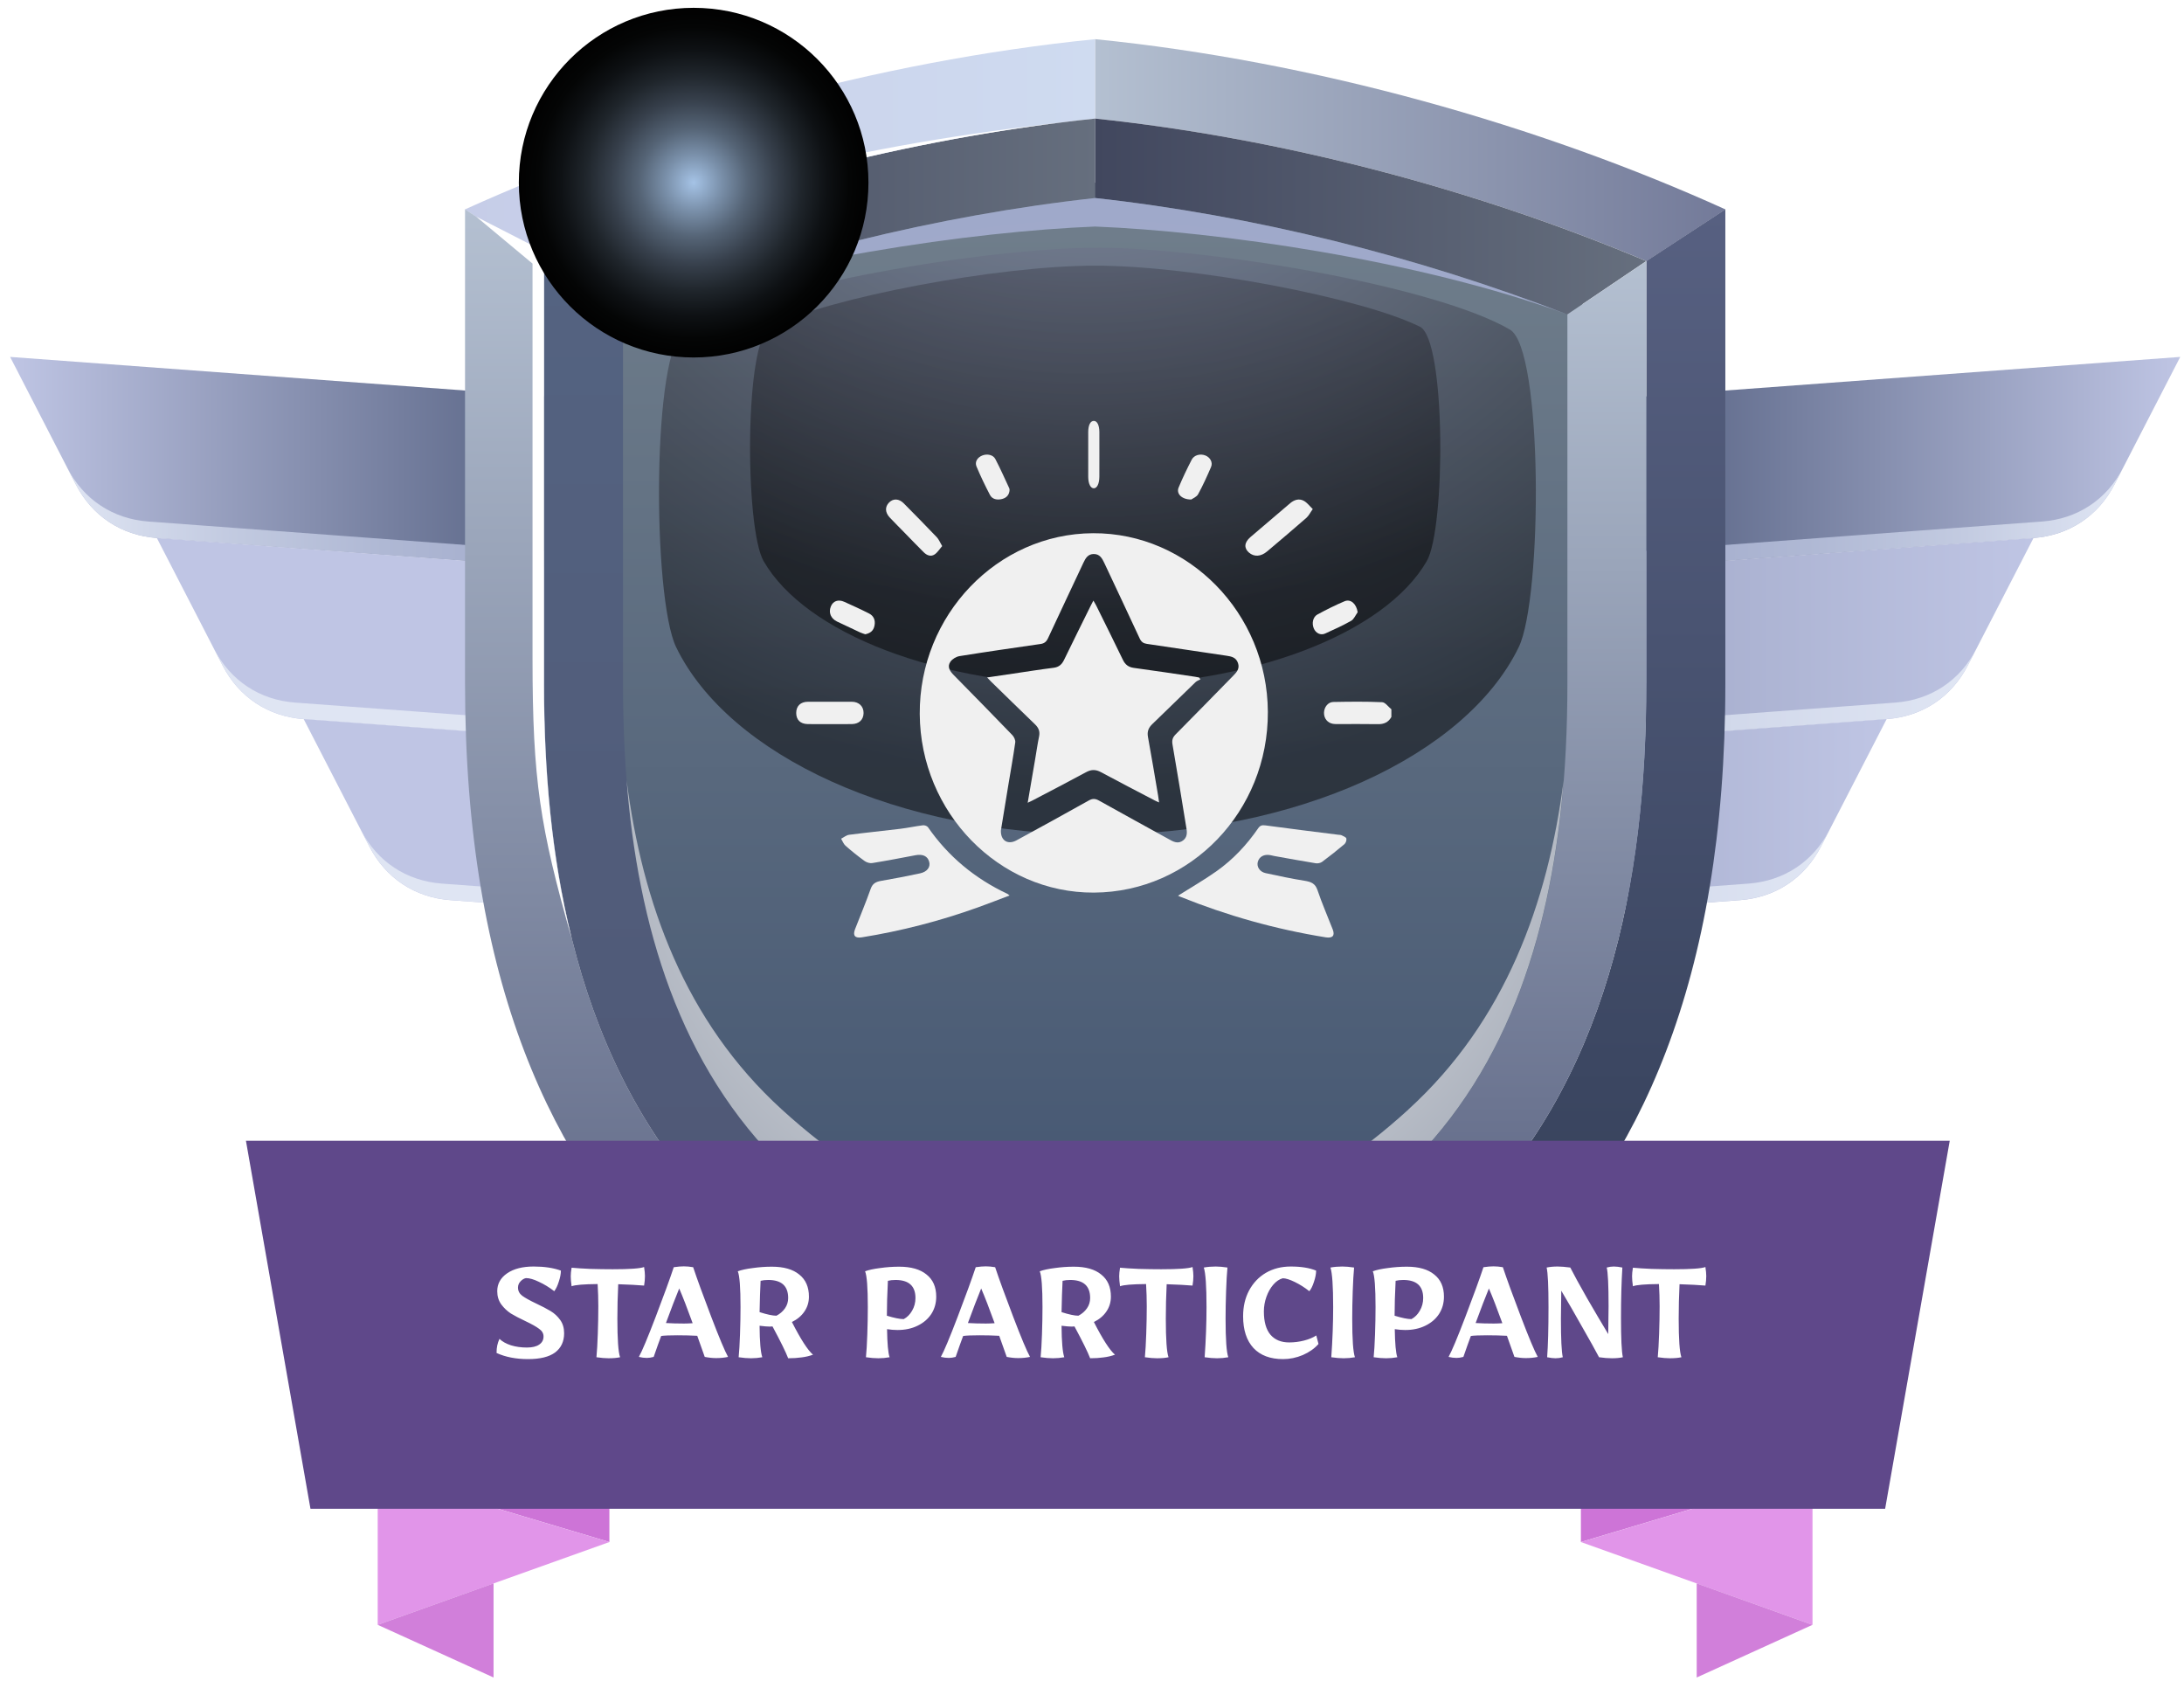 <svg width="154" height="119" viewBox="0 0 154 119" fill="none" xmlns="http://www.w3.org/2000/svg">
<path fill-rule="evenodd" clip-rule="evenodd" d="M153.735 25.164L105.172 28.751V40.753L143.382 37.931C145.89 37.747 147.954 36.38 149.106 34.145L153.735 25.164Z" fill="url(#paint0_linear_308_8132)"/>
<path style="mix-blend-mode:multiply" fill-rule="evenodd" clip-rule="evenodd" d="M105.172 39.64L143.984 36.77C146.493 36.587 148.556 35.22 149.708 32.984L149.106 34.147C147.954 36.383 145.89 37.749 143.382 37.933L105.172 40.755V39.635V39.64Z" fill="url(#paint1_linear_308_8132)"/>
<path fill-rule="evenodd" clip-rule="evenodd" d="M143.382 37.934L105.172 40.756V52.758L133.035 50.7C135.543 50.517 137.606 49.15 138.758 46.914L143.387 37.934H143.382Z" fill="url(#paint2_linear_308_8132)"/>
<path style="mix-blend-mode:multiply" fill-rule="evenodd" clip-rule="evenodd" d="M105.175 51.641L133.635 49.536C136.143 49.353 138.207 47.986 139.359 45.75L138.756 46.913C137.604 49.148 135.541 50.515 133.033 50.698L105.17 52.756V51.636L105.175 51.641Z" fill="url(#paint3_linear_308_8132)"/>
<path fill-rule="evenodd" clip-rule="evenodd" d="M133.033 50.699L105.17 52.757V64.759L122.681 63.466C125.189 63.282 127.252 61.916 128.404 59.68L133.033 50.699Z" fill="url(#paint4_linear_308_8132)"/>
<path style="mix-blend-mode:multiply" fill-rule="evenodd" clip-rule="evenodd" d="M105.175 63.638L123.283 62.298C125.791 62.114 127.854 60.748 129.006 58.512L128.404 59.674C127.252 61.91 125.189 63.277 122.681 63.46L105.17 64.754V63.633L105.175 63.638Z" fill="url(#paint5_linear_308_8132)"/>
<path fill-rule="evenodd" clip-rule="evenodd" d="M0.713 25.164L49.276 28.751V40.753L11.065 37.931C8.557 37.747 6.494 36.38 5.342 34.145L0.713 25.164Z" fill="url(#paint6_linear_308_8132)"/>
<path style="mix-blend-mode:multiply" fill-rule="evenodd" clip-rule="evenodd" d="M49.278 39.64L10.466 36.77C7.957 36.587 5.894 35.22 4.742 32.984L5.344 34.147C6.496 36.383 8.56 37.749 11.068 37.933L49.278 40.755V39.635V39.64Z" fill="url(#paint7_linear_308_8132)"/>
<path fill-rule="evenodd" clip-rule="evenodd" d="M11.068 37.934L49.278 40.756V52.758L21.415 50.7C18.907 50.517 16.843 49.15 15.691 46.914L11.062 37.934H11.068Z" fill="url(#paint8_linear_308_8132)"/>
<path style="mix-blend-mode:multiply" fill-rule="evenodd" clip-rule="evenodd" d="M49.277 51.641L20.817 49.536C18.309 49.353 16.246 47.986 15.094 45.75L15.696 46.913C16.848 49.148 18.911 50.515 21.419 50.698L49.282 52.756V51.636L49.277 51.641Z" fill="url(#paint9_linear_308_8132)"/>
<path fill-rule="evenodd" clip-rule="evenodd" d="M21.414 50.699L49.277 52.757V64.759L31.767 63.466C29.258 63.282 27.195 61.916 26.043 59.68L21.414 50.699Z" fill="url(#paint10_linear_308_8132)"/>
<path style="mix-blend-mode:multiply" fill-rule="evenodd" clip-rule="evenodd" d="M49.276 63.638L31.169 62.298C28.66 62.114 26.597 60.748 25.445 58.512L26.047 59.674C27.2 61.91 29.263 63.277 31.771 63.46L49.282 64.754V63.633L49.276 63.638Z" fill="url(#paint11_linear_308_8132)"/>
<path fill-rule="evenodd" clip-rule="evenodd" d="M76.873 95.173C68.903 92.435 60.771 89.125 54.607 83.187C45.15 74.076 42.852 60.775 42.852 48.192V21.429L43.543 21.162C54.22 17.03 65.724 14.145 77.103 12.893L77.224 12.883L77.344 12.893C88.723 14.15 100.227 17.03 110.904 21.162L111.595 21.429V48.192C111.595 60.781 109.297 74.076 99.84 83.187C93.676 89.125 85.549 92.435 77.574 95.173L77.224 95.294L76.873 95.173Z" fill="url(#paint12_linear_308_8132)"/>
<path fill-rule="evenodd" clip-rule="evenodd" d="M38.364 18.408C50.565 13.282 64.148 9.731 77.224 8.359V2.762C61.766 4.312 45.883 8.831 32.787 14.764L38.359 18.413L38.364 18.408Z" fill="url(#paint13_linear_308_8132)"/>
<path fill-rule="evenodd" clip-rule="evenodd" d="M77.223 8.359C64.147 9.731 50.559 13.282 38.363 18.408L43.935 22.168C54.539 18.062 66.075 15.188 77.223 13.962V8.359Z" fill="url(#paint14_linear_308_8132)"/>
<path fill-rule="evenodd" clip-rule="evenodd" d="M38.363 48.192V18.408L32.791 14.758V48.192C32.791 90.424 57.544 99.368 77.227 105.914V100.038C67.948 96.912 58.68 93.346 51.496 86.424C41.101 76.406 38.368 62.111 38.368 48.192H38.363Z" fill="url(#paint15_linear_308_8132)"/>
<path fill-rule="evenodd" clip-rule="evenodd" d="M38.365 18.406V48.191C38.365 62.109 41.098 76.405 51.492 86.422C58.672 93.345 67.945 96.911 77.224 100.037V94.151C69.37 91.449 61.373 88.203 55.357 82.411C46.141 73.53 43.931 60.481 43.931 48.191V22.166L38.359 18.406H38.365Z" fill="url(#paint16_linear_308_8132)"/>
<path fill-rule="evenodd" clip-rule="evenodd" d="M116.088 18.408C103.887 13.282 90.304 9.731 77.228 8.359V2.762C92.686 4.312 108.569 8.831 121.665 14.764L116.093 18.413L116.088 18.408Z" fill="url(#paint17_linear_308_8132)"/>
<path fill-rule="evenodd" clip-rule="evenodd" d="M77.223 8.359C90.298 9.731 103.887 13.282 116.082 18.408L110.511 22.168C99.907 18.062 88.366 15.188 77.223 13.962V8.359Z" fill="url(#paint18_linear_308_8132)"/>
<path fill-rule="evenodd" clip-rule="evenodd" d="M116.087 48.192V18.408L121.659 14.758V48.192C121.659 90.424 96.906 99.368 77.223 105.914V100.038C86.502 96.912 95.77 93.346 102.954 86.424C113.349 76.406 116.082 62.111 116.082 48.192H116.087Z" fill="url(#paint19_linear_308_8132)"/>
<path fill-rule="evenodd" clip-rule="evenodd" d="M116.088 18.406V48.191C116.088 62.109 113.355 76.405 102.96 86.422C95.776 93.345 86.507 96.911 77.228 100.037V94.151C85.083 91.449 93.079 88.203 99.096 82.411C108.312 73.53 110.522 60.481 110.522 48.191V22.166L116.093 18.406H116.088Z" fill="url(#paint20_linear_308_8132)"/>
<path style="mix-blend-mode:multiply" fill-rule="evenodd" clip-rule="evenodd" d="M43.934 22.166C54.396 18.318 68.718 16.307 77.222 15.972C85.726 16.307 100.047 18.312 110.51 22.166C99.906 18.061 88.365 15.186 77.222 13.961C66.073 15.186 54.537 18.061 43.934 22.166Z" fill="url(#paint21_radial_308_8132)"/>
<path style="mix-blend-mode:multiply" fill-rule="evenodd" clip-rule="evenodd" d="M99.313 78.224C85.447 90.864 68.994 90.864 55.128 78.224C48.294 71.997 45.288 63.651 44.184 55.016C44.98 65.138 47.833 75.16 55.353 82.407C61.364 88.199 69.36 91.451 77.22 94.147C85.075 91.445 93.071 88.199 99.088 82.407C106.612 75.16 109.461 65.132 110.257 55.016C109.152 63.645 106.146 71.992 99.313 78.218V78.224Z" fill="url(#paint22_radial_308_8132)"/>
<path style="mix-blend-mode:screen" opacity="0.5" fill-rule="evenodd" clip-rule="evenodd" d="M77.383 58.842C63.287 58.842 51.395 53.265 47.682 45.641C45.991 42.169 45.954 24.606 48.295 23.239C53.589 20.15 69.549 17.469 77.383 17.469C85.217 17.469 101.178 20.15 106.472 23.239C108.812 24.606 108.776 42.174 107.084 45.641C103.372 53.265 91.48 58.842 77.383 58.842Z" fill="url(#paint23_radial_308_8132)"/>
<path style="mix-blend-mode:screen" opacity="0.5" fill-rule="evenodd" clip-rule="evenodd" d="M77.225 48.343C66.129 48.343 56.766 44.635 53.844 39.561C52.514 37.252 52.482 23.941 54.325 23.035C58.494 20.977 70.344 18.73 77.225 18.73C84.105 18.73 95.955 20.977 100.123 23.035C101.967 23.946 101.935 37.257 100.605 39.561C97.683 44.63 88.32 48.343 77.225 48.343Z" fill="url(#paint24_radial_308_8132)"/>
<path fill-rule="evenodd" clip-rule="evenodd" d="M37.55 46.448C37.55 55.01 38.079 58.324 40.299 66.121C38.87 60.325 38.356 54.224 38.356 48.192V18.407C49.96 13.532 62.821 10.081 75.299 8.578C67.864 9.416 61.318 10.51 54.862 12.144C54.516 11.72 53.94 11.516 53.385 11.678C52.851 11.835 52.479 12.28 52.395 12.793C50.976 13.186 49.552 13.605 48.122 14.055C47.588 13.495 46.761 13.259 45.981 13.527C45.211 13.788 44.698 14.464 44.603 15.218C42.498 15.946 40.357 16.747 38.157 17.621L33.586 15.281L37.55 18.585V46.448Z" fill="white"/>
<path style="mix-blend-mode:screen" d="M48.91 25.204C55.718 25.204 61.237 19.685 61.237 12.877C61.237 6.07 55.718 0.551 48.91 0.551C42.103 0.551 36.584 6.07 36.584 12.877C36.584 19.685 42.103 25.204 48.91 25.204Z" fill="url(#paint25_radial_308_8132)"/>
<path d="M21.699 102.372L42.97 108.719V102.372H21.699Z" fill="#CD74D7"/>
<path d="M132.738 102.372L111.473 108.719V102.372H132.738Z" fill="#CD74D7"/>
<path d="M42.971 108.72L26.633 114.559V103.85L42.971 108.72Z" fill="#E195E9"/>
<path d="M111.473 108.72L127.805 114.559V103.85L111.473 108.72Z" fill="#E195E9"/>
<path d="M34.802 111.635V118.27L26.633 114.557L34.802 111.635Z" fill="#D17FDA"/>
<path d="M119.639 111.635V118.27L127.802 114.557L119.639 111.635Z" fill="#D17FDA"/>
<g filter="url(#filter0_i_308_8132)">
<path d="M17.342 76.428H137.481L132.926 102.375H21.892L17.342 76.428Z" fill="#5F488A"/>
</g>
<g filter="url(#filter1_d_308_8132)">
<path d="M37.234 91.823C36.386 91.823 35.646 91.679 35.014 91.391C35.014 91.191 35.03 91.015 35.062 90.863C35.094 90.711 35.146 90.555 35.218 90.395C35.418 90.587 35.69 90.739 36.034 90.851C36.378 90.955 36.75 91.007 37.15 91.007C37.526 91.007 37.814 90.939 38.014 90.803C38.222 90.667 38.326 90.475 38.326 90.227C38.326 90.011 38.222 89.831 38.014 89.687C37.814 89.535 37.494 89.355 37.054 89.147C36.63 88.947 36.286 88.767 36.022 88.607C35.766 88.439 35.542 88.227 35.35 87.971C35.158 87.707 35.062 87.395 35.062 87.035C35.062 86.515 35.294 86.095 35.758 85.775C36.222 85.455 36.846 85.295 37.63 85.295C38.382 85.295 39.022 85.391 39.55 85.583C39.55 85.807 39.502 86.063 39.406 86.351C39.318 86.639 39.21 86.867 39.082 87.035C38.73 86.763 38.37 86.543 38.002 86.375C37.642 86.199 37.338 86.111 37.09 86.111C36.954 86.135 36.826 86.211 36.706 86.339C36.586 86.459 36.526 86.607 36.526 86.783C36.526 87.015 36.626 87.207 36.826 87.359C37.034 87.511 37.366 87.695 37.822 87.911C38.23 88.103 38.566 88.279 38.83 88.439C39.094 88.599 39.318 88.807 39.502 89.063C39.686 89.319 39.778 89.631 39.778 89.999C39.778 90.583 39.566 91.035 39.142 91.355C38.718 91.667 38.082 91.823 37.234 91.823ZM42.909 91.763C42.677 91.763 42.393 91.739 42.057 91.691C42.097 91.275 42.129 90.723 42.153 90.035C42.177 89.339 42.189 88.691 42.189 88.091C42.189 87.579 42.173 87.059 42.141 86.531C41.157 86.539 40.545 86.591 40.305 86.687C40.265 86.407 40.245 86.171 40.245 85.979C40.245 85.819 40.265 85.619 40.305 85.379C40.633 85.411 41.073 85.439 41.625 85.463C42.185 85.479 42.713 85.487 43.209 85.487C44.401 85.487 45.137 85.435 45.417 85.331C45.457 85.587 45.477 85.799 45.477 85.967C45.477 86.175 45.457 86.399 45.417 86.639C44.953 86.599 44.345 86.567 43.593 86.543C43.553 87.367 43.533 88.175 43.533 88.967C43.533 90.431 43.597 91.339 43.725 91.691C43.509 91.739 43.237 91.763 42.909 91.763ZM50.497 91.751C50.249 91.751 49.981 91.723 49.693 91.667C49.445 90.955 49.269 90.459 49.165 90.179C48.741 90.155 48.277 90.143 47.773 90.143C47.229 90.143 46.845 90.159 46.621 90.191C46.485 90.551 46.309 91.043 46.093 91.667C45.917 91.715 45.757 91.739 45.613 91.739C45.429 91.739 45.241 91.715 45.049 91.667C45.273 91.267 45.669 90.323 46.237 88.835C46.805 87.347 47.229 86.183 47.509 85.343C47.789 85.303 48.025 85.283 48.217 85.283C48.417 85.283 48.637 85.303 48.877 85.343C49.157 86.183 49.581 87.347 50.149 88.835C50.717 90.323 51.113 91.267 51.337 91.667C51.081 91.723 50.801 91.751 50.497 91.751ZM48.229 89.315C48.397 89.315 48.601 89.307 48.841 89.291C48.465 88.251 48.149 87.435 47.893 86.843C47.637 87.467 47.325 88.279 46.957 89.279C47.349 89.303 47.773 89.315 48.229 89.315ZM52.96 91.763C52.704 91.763 52.412 91.739 52.084 91.691C52.124 91.299 52.156 90.759 52.18 90.071C52.204 89.375 52.216 88.735 52.216 88.151C52.216 86.783 52.152 85.943 52.024 85.631C52.28 85.535 52.632 85.459 53.08 85.403C53.528 85.339 53.976 85.307 54.424 85.307C55.264 85.307 55.908 85.491 56.356 85.859C56.812 86.219 57.04 86.739 57.04 87.419C57.04 87.811 56.932 88.163 56.716 88.475C56.508 88.779 56.216 89.023 55.84 89.207C56.464 90.431 56.96 91.199 57.328 91.511C57.064 91.607 56.792 91.671 56.512 91.703C56.24 91.743 55.928 91.763 55.576 91.763C55.416 91.339 55.048 90.591 54.472 89.519L54.28 89.531C54.12 89.531 53.88 89.511 53.56 89.471C53.568 90.599 53.632 91.339 53.752 91.691C53.488 91.739 53.224 91.763 52.96 91.763ZM54.748 88.763C54.996 88.635 55.196 88.463 55.348 88.247C55.5 88.031 55.576 87.787 55.576 87.515C55.576 86.667 55.108 86.243 54.172 86.243C53.964 86.243 53.784 86.263 53.632 86.303C53.6 86.911 53.576 87.647 53.56 88.511C54.088 88.679 54.484 88.763 54.748 88.763ZM61.936 91.763C61.68 91.763 61.388 91.739 61.06 91.691C61.1 91.299 61.132 90.763 61.156 90.083C61.18 89.395 61.192 88.751 61.192 88.151C61.192 86.783 61.128 85.943 61 85.631C61.256 85.535 61.608 85.459 62.056 85.403C62.504 85.339 62.952 85.307 63.4 85.307C64.24 85.307 64.884 85.491 65.332 85.859C65.788 86.219 66.016 86.739 66.016 87.419C66.016 87.875 65.9 88.283 65.668 88.643C65.436 88.995 65.112 89.271 64.696 89.471C64.288 89.671 63.816 89.771 63.28 89.771C63.048 89.771 62.804 89.751 62.548 89.711C62.564 90.735 62.624 91.395 62.728 91.691C62.464 91.739 62.2 91.763 61.936 91.763ZM63.724 89.003C63.964 88.875 64.16 88.679 64.312 88.415C64.472 88.143 64.552 87.843 64.552 87.515C64.552 86.667 64.084 86.243 63.148 86.243C62.94 86.243 62.76 86.263 62.608 86.303C62.56 87.247 62.536 88.067 62.536 88.763C63.056 88.923 63.452 89.003 63.724 89.003ZM71.79 91.751C71.542 91.751 71.274 91.723 70.986 91.667C70.738 90.955 70.562 90.459 70.458 90.179C70.034 90.155 69.57 90.143 69.066 90.143C68.522 90.143 68.138 90.159 67.914 90.191C67.778 90.551 67.602 91.043 67.386 91.667C67.21 91.715 67.05 91.739 66.906 91.739C66.722 91.739 66.534 91.715 66.342 91.667C66.566 91.267 66.962 90.323 67.53 88.835C68.098 87.347 68.522 86.183 68.802 85.343C69.082 85.303 69.318 85.283 69.51 85.283C69.71 85.283 69.93 85.303 70.17 85.343C70.45 86.183 70.874 87.347 71.442 88.835C72.01 90.323 72.406 91.267 72.63 91.667C72.374 91.723 72.094 91.751 71.79 91.751ZM69.522 89.315C69.69 89.315 69.894 89.307 70.134 89.291C69.758 88.251 69.442 87.435 69.186 86.843C68.93 87.467 68.618 88.279 68.25 89.279C68.642 89.303 69.066 89.315 69.522 89.315ZM74.253 91.763C73.997 91.763 73.705 91.739 73.377 91.691C73.417 91.299 73.449 90.759 73.473 90.071C73.497 89.375 73.509 88.735 73.509 88.151C73.509 86.783 73.445 85.943 73.317 85.631C73.573 85.535 73.925 85.459 74.373 85.403C74.821 85.339 75.269 85.307 75.717 85.307C76.557 85.307 77.201 85.491 77.649 85.859C78.105 86.219 78.333 86.739 78.333 87.419C78.333 87.811 78.225 88.163 78.009 88.475C77.801 88.779 77.509 89.023 77.133 89.207C77.757 90.431 78.253 91.199 78.621 91.511C78.357 91.607 78.085 91.671 77.805 91.703C77.533 91.743 77.221 91.763 76.869 91.763C76.709 91.339 76.341 90.591 75.765 89.519L75.573 89.531C75.413 89.531 75.173 89.511 74.853 89.471C74.861 90.599 74.925 91.339 75.045 91.691C74.781 91.739 74.517 91.763 74.253 91.763ZM76.041 88.763C76.289 88.635 76.489 88.463 76.641 88.247C76.793 88.031 76.869 87.787 76.869 87.515C76.869 86.667 76.401 86.243 75.465 86.243C75.257 86.243 75.077 86.263 74.925 86.303C74.893 86.911 74.869 87.647 74.853 88.511C75.381 88.679 75.777 88.763 76.041 88.763ZM81.581 91.763C81.349 91.763 81.065 91.739 80.729 91.691C80.769 91.275 80.801 90.723 80.825 90.035C80.849 89.339 80.861 88.691 80.861 88.091C80.861 87.579 80.845 87.059 80.813 86.531C79.829 86.539 79.217 86.591 78.977 86.687C78.937 86.407 78.917 86.171 78.917 85.979C78.917 85.819 78.937 85.619 78.977 85.379C79.305 85.411 79.745 85.439 80.297 85.463C80.857 85.479 81.385 85.487 81.881 85.487C83.073 85.487 83.809 85.435 84.089 85.331C84.129 85.587 84.149 85.799 84.149 85.967C84.149 86.175 84.129 86.399 84.089 86.639C83.625 86.599 83.017 86.567 82.265 86.543C82.225 87.367 82.205 88.175 82.205 88.967C82.205 90.431 82.269 91.339 82.397 91.691C82.181 91.739 81.909 91.763 81.581 91.763ZM85.819 91.763C85.563 91.763 85.271 91.739 84.943 91.691C85.031 90.459 85.075 89.279 85.075 88.151C85.075 86.679 85.011 85.751 84.883 85.367C85.147 85.319 85.427 85.295 85.723 85.295C85.963 85.295 86.239 85.319 86.551 85.367C86.511 85.783 86.479 86.339 86.455 87.035C86.431 87.723 86.419 88.367 86.419 88.967C86.419 90.431 86.483 91.339 86.611 91.691C86.347 91.739 86.083 91.763 85.819 91.763ZM90.475 91.823C89.571 91.823 88.875 91.563 88.387 91.043C87.899 90.515 87.655 89.767 87.655 88.799C87.655 88.119 87.795 87.515 88.075 86.987C88.363 86.451 88.759 86.035 89.263 85.739C89.775 85.443 90.359 85.295 91.015 85.295C91.743 85.295 92.339 85.391 92.803 85.583C92.803 85.815 92.751 86.083 92.647 86.387C92.551 86.683 92.443 86.899 92.323 87.035C92.003 86.779 91.663 86.563 91.303 86.387C90.943 86.211 90.659 86.123 90.451 86.123C90.211 86.187 89.987 86.339 89.779 86.579C89.579 86.811 89.419 87.095 89.299 87.431C89.179 87.767 89.119 88.111 89.119 88.463C89.119 89.191 89.275 89.739 89.587 90.107C89.899 90.467 90.339 90.647 90.907 90.647C91.259 90.647 91.607 90.603 91.951 90.515C92.295 90.427 92.583 90.307 92.815 90.155L92.971 90.755C92.691 91.075 92.323 91.335 91.867 91.535C91.411 91.727 90.947 91.823 90.475 91.823ZM94.749 91.763C94.493 91.763 94.201 91.739 93.873 91.691C93.961 90.459 94.005 89.279 94.005 88.151C94.005 86.679 93.941 85.751 93.813 85.367C94.077 85.319 94.357 85.295 94.653 85.295C94.893 85.295 95.169 85.319 95.481 85.367C95.441 85.783 95.409 86.339 95.385 87.035C95.361 87.723 95.349 88.367 95.349 88.967C95.349 90.431 95.413 91.339 95.541 91.691C95.277 91.739 95.013 91.763 94.749 91.763ZM97.737 91.763C97.481 91.763 97.189 91.739 96.861 91.691C96.901 91.299 96.933 90.763 96.957 90.083C96.981 89.395 96.993 88.751 96.993 88.151C96.993 86.783 96.929 85.943 96.801 85.631C97.057 85.535 97.409 85.459 97.857 85.403C98.305 85.339 98.753 85.307 99.201 85.307C100.041 85.307 100.685 85.491 101.133 85.859C101.589 86.219 101.817 86.739 101.817 87.419C101.817 87.875 101.701 88.283 101.469 88.643C101.237 88.995 100.913 89.271 100.497 89.471C100.089 89.671 99.617 89.771 99.081 89.771C98.849 89.771 98.605 89.751 98.349 89.711C98.365 90.735 98.425 91.395 98.529 91.691C98.265 91.739 98.001 91.763 97.737 91.763ZM99.525 89.003C99.765 88.875 99.961 88.679 100.113 88.415C100.273 88.143 100.353 87.843 100.353 87.515C100.353 86.667 99.885 86.243 98.949 86.243C98.741 86.243 98.561 86.263 98.409 86.303C98.361 87.247 98.337 88.067 98.337 88.763C98.857 88.923 99.253 89.003 99.525 89.003ZM107.591 91.751C107.343 91.751 107.075 91.723 106.787 91.667C106.539 90.955 106.363 90.459 106.259 90.179C105.835 90.155 105.371 90.143 104.867 90.143C104.323 90.143 103.939 90.159 103.715 90.191C103.579 90.551 103.403 91.043 103.187 91.667C103.011 91.715 102.851 91.739 102.707 91.739C102.523 91.739 102.335 91.715 102.143 91.667C102.367 91.267 102.763 90.323 103.331 88.835C103.899 87.347 104.323 86.183 104.603 85.343C104.883 85.303 105.119 85.283 105.311 85.283C105.511 85.283 105.731 85.303 105.971 85.343C106.251 86.183 106.675 87.347 107.243 88.835C107.811 90.323 108.207 91.267 108.431 91.667C108.175 91.723 107.895 91.751 107.591 91.751ZM105.323 89.315C105.491 89.315 105.695 89.307 105.935 89.291C105.559 88.251 105.243 87.435 104.987 86.843C104.731 87.467 104.419 88.279 104.051 89.279C104.443 89.303 104.867 89.315 105.323 89.315ZM109.681 91.763C109.521 91.763 109.325 91.739 109.093 91.691C109.157 90.859 109.189 89.679 109.189 88.151C109.189 86.671 109.145 85.743 109.057 85.367C109.281 85.319 109.541 85.295 109.837 85.295C110.069 85.295 110.365 85.319 110.725 85.367C110.981 85.871 111.373 86.587 111.901 87.515C112.437 88.443 112.937 89.291 113.401 90.059C113.417 89.211 113.425 88.555 113.425 88.091C113.425 86.603 113.381 85.695 113.293 85.367C113.461 85.319 113.629 85.295 113.797 85.295C113.973 85.295 114.173 85.319 114.397 85.367C114.333 86.407 114.301 87.587 114.301 88.907C114.301 90.371 114.345 91.299 114.433 91.691C114.217 91.739 113.961 91.763 113.665 91.763C113.393 91.763 113.089 91.739 112.753 91.691C112.497 91.203 112.105 90.499 111.577 89.579C111.057 88.651 110.561 87.791 110.089 86.999C110.073 87.847 110.065 88.503 110.065 88.967C110.065 90.407 110.109 91.315 110.197 91.691C110.029 91.739 109.857 91.763 109.681 91.763ZM117.745 91.763C117.513 91.763 117.229 91.739 116.893 91.691C116.933 91.275 116.965 90.723 116.989 90.035C117.013 89.339 117.025 88.691 117.025 88.091C117.025 87.579 117.009 87.059 116.977 86.531C115.993 86.539 115.381 86.591 115.141 86.687C115.101 86.407 115.081 86.171 115.081 85.979C115.081 85.819 115.101 85.619 115.141 85.379C115.469 85.411 115.909 85.439 116.461 85.463C117.021 85.479 117.549 85.487 118.045 85.487C119.237 85.487 119.973 85.435 120.253 85.331C120.293 85.587 120.313 85.799 120.313 85.967C120.313 86.175 120.293 86.399 120.253 86.639C119.789 86.599 119.181 86.567 118.429 86.543C118.389 87.367 118.369 88.175 118.369 88.967C118.369 90.431 118.433 91.339 118.561 91.691C118.345 91.739 118.073 91.763 117.745 91.763Z" fill="white"/>
</g>
<g filter="url(#filter2_di_308_8132)">
<path d="M98.11 47.549C97.89 47.942 97.567 48.062 97.169 48.056C96.218 48.039 95.266 48.051 94.315 48.05C94.21 48.05 94.103 48.05 93.999 48.034C93.611 47.972 93.354 47.656 93.359 47.257C93.365 46.864 93.638 46.498 94.013 46.492C95.161 46.471 96.312 46.456 97.459 46.508C97.682 46.518 97.893 46.834 98.11 47.008V47.55V47.549Z" fill="#F0F0F0"/>
<path d="M77.142 59.932C70.44 59.971 64.896 54.291 64.854 47.343C64.811 40.373 70.319 34.626 77.072 34.594C83.809 34.562 89.367 40.24 89.4 47.186C89.435 54.197 83.956 59.893 77.142 59.932ZM70.575 55.557C70.555 56.278 71.076 56.577 71.678 56.247C73.38 55.318 75.081 54.389 76.771 53.439C77.042 53.287 77.237 53.299 77.499 53.447C79.179 54.388 80.869 55.309 82.555 56.241C82.842 56.399 83.122 56.476 83.413 56.261C83.692 56.055 83.717 55.759 83.666 55.448C83.342 53.462 83.021 51.476 82.677 49.493C82.624 49.183 82.686 48.99 82.9 48.774C84.262 47.403 85.609 46.018 86.962 44.638C87.204 44.392 87.429 44.143 87.292 43.743C87.156 43.351 86.838 43.283 86.499 43.233C84.62 42.955 82.743 42.672 80.865 42.395C80.627 42.359 80.477 42.262 80.363 42.016C79.541 40.234 78.695 38.465 77.866 36.688C77.708 36.349 77.534 36.056 77.118 36.06C76.722 36.066 76.55 36.343 76.398 36.669C75.567 38.446 74.724 40.217 73.899 41.997C73.782 42.249 73.633 42.367 73.371 42.404C71.466 42.679 69.561 42.954 67.66 43.259C67.426 43.296 67.15 43.461 67.015 43.657C66.771 44.011 66.983 44.324 67.248 44.593C68.631 46 70.014 47.407 71.384 48.829C71.504 48.953 71.612 49.186 71.588 49.347C71.445 50.364 71.261 51.374 71.094 52.387C70.915 53.467 70.74 54.549 70.575 55.557Z" fill="#F0F0F0"/>
<path d="M83.066 60.149C83.984 59.57 84.916 59.036 85.785 58.421C86.952 57.594 87.912 56.565 88.711 55.406C88.852 55.202 88.98 55.159 89.236 55.195C90.944 55.429 92.656 55.636 94.365 55.853C94.446 55.863 94.537 55.859 94.606 55.893C94.729 55.955 94.916 56.026 94.936 56.12C94.963 56.242 94.895 56.437 94.794 56.521C94.286 56.952 93.761 57.365 93.225 57.764C93.113 57.846 92.919 57.887 92.778 57.864C91.801 57.706 90.828 57.526 89.854 57.352C89.761 57.335 89.67 57.309 89.576 57.291C89.132 57.209 88.791 57.394 88.69 57.77C88.601 58.106 88.825 58.468 89.234 58.557C90.147 58.755 91.063 58.95 91.986 59.097C92.439 59.169 92.74 59.282 92.899 59.755C93.213 60.691 93.614 61.6 93.972 62.523C94.145 62.966 93.969 63.164 93.475 63.085C89.937 62.516 86.521 61.553 83.217 60.22C83.157 60.196 83.099 60.166 83.064 60.15L83.066 60.149Z" fill="#F0F0F0"/>
<path d="M71.187 60.135C70.412 60.428 69.683 60.714 68.946 60.978C66.291 61.931 63.567 62.636 60.772 63.086C60.288 63.164 60.117 62.961 60.292 62.512C60.658 61.565 61.056 60.628 61.393 59.67C61.529 59.283 61.768 59.166 62.147 59.102C63.061 58.948 63.97 58.768 64.876 58.575C65.383 58.467 65.624 58.128 65.518 57.754C65.406 57.356 65.062 57.201 64.553 57.297C63.538 57.49 62.522 57.685 61.501 57.85C61.331 57.877 61.102 57.803 60.959 57.7C60.496 57.364 60.049 57.005 59.621 56.629C59.479 56.504 59.412 56.301 59.31 56.133C59.498 56.037 59.677 55.882 59.874 55.856C61.075 55.7 62.282 55.581 63.484 55.434C64.017 55.368 64.545 55.254 65.078 55.186C65.19 55.171 65.372 55.234 65.432 55.319C66.859 57.377 68.734 58.938 71.04 60.022C71.072 60.037 71.097 60.065 71.188 60.135H71.187Z" fill="#F0F0F0"/>
<path d="M77.521 29.03C77.521 29.558 77.525 30.087 77.519 30.616C77.515 31.104 77.356 31.424 77.129 31.427C76.902 31.43 76.737 31.11 76.734 30.624C76.73 29.567 76.729 28.509 76.734 27.452C76.737 26.957 76.894 26.669 77.135 26.676C77.364 26.683 77.513 26.968 77.519 27.444C77.525 27.972 77.521 28.501 77.521 29.03Z" fill="#F0F0F0"/>
<path d="M58.489 48.053C57.973 48.053 57.458 48.062 56.943 48.05C56.431 48.038 56.145 47.749 56.143 47.27C56.141 46.779 56.447 46.479 56.971 46.476C58.002 46.471 59.033 46.471 60.064 46.476C60.573 46.479 60.903 46.807 60.893 47.28C60.884 47.742 60.578 48.039 60.074 48.05C59.546 48.061 59.017 48.053 58.489 48.053Z" fill="#F0F0F0"/>
<path d="M66.436 35.498C66.248 35.714 66.109 35.951 65.905 36.088C65.638 36.269 65.355 36.156 65.136 35.939C64.683 35.489 64.24 35.028 63.794 34.571C63.443 34.211 63.086 33.855 62.74 33.489C62.405 33.133 62.391 32.736 62.688 32.432C62.981 32.134 63.385 32.145 63.724 32.486C64.508 33.277 65.289 34.072 66.059 34.879C66.2 35.028 66.28 35.238 66.434 35.498H66.436Z" fill="#F0F0F0"/>
<path d="M92.567 32.892C92.379 33.154 92.284 33.364 92.114 33.514C91.202 34.31 90.277 35.096 89.347 35.878C88.904 36.252 88.434 36.273 88.069 35.96C87.704 35.646 87.732 35.246 88.168 34.87C89.099 34.071 90.036 33.276 90.972 32.48C91.248 32.246 91.59 32.124 91.93 32.307C92.176 32.44 92.342 32.679 92.567 32.892Z" fill="#F0F0F0"/>
<path d="M71.187 31.557C71.167 31.855 71.007 32.09 70.665 32.18C70.315 32.272 69.967 32.204 69.807 31.898C69.462 31.241 69.144 30.573 68.857 29.894C68.716 29.561 68.922 29.245 69.277 29.109C69.608 28.982 70.025 29.062 70.181 29.358C70.539 30.038 70.845 30.738 71.169 31.431C71.186 31.465 71.181 31.506 71.188 31.556L71.187 31.557Z" fill="#F0F0F0"/>
<path d="M61.01 41.718C60.902 41.679 60.776 41.647 60.658 41.592C60.11 41.337 59.563 41.083 59.019 40.82C58.583 40.608 58.415 40.192 58.58 39.771C58.734 39.375 59.102 39.236 59.533 39.431C60.118 39.696 60.704 39.96 61.279 40.253C61.591 40.411 61.743 40.706 61.664 41.109C61.59 41.492 61.346 41.648 61.01 41.719V41.718Z" fill="#F0F0F0"/>
<path d="M83.996 32.218C83.318 32.22 82.93 31.8 83.107 31.375C83.382 30.711 83.697 30.057 84.029 29.412C84.2 29.078 84.637 28.969 84.997 29.113C85.332 29.246 85.535 29.6 85.395 29.925C85.115 30.574 84.823 31.223 84.481 31.848C84.378 32.036 84.096 32.146 83.996 32.218Z" fill="#F0F0F0"/>
<path d="M95.734 40.162C95.583 40.37 95.466 40.661 95.274 40.77C94.677 41.108 94.055 41.387 93.435 41.669C93.117 41.812 92.779 41.639 92.638 41.305C92.486 40.944 92.576 40.498 92.899 40.322C93.524 39.983 94.161 39.664 94.808 39.391C95.241 39.209 95.643 39.572 95.733 40.162H95.734Z" fill="#F0F0F0"/>
<path d="M72.466 53.594C72.652 52.511 72.824 51.506 72.996 50.502C73.086 49.974 73.16 49.444 73.269 48.92C73.342 48.569 73.235 48.312 72.984 48.071C71.951 47.076 70.925 46.072 69.898 45.07C69.812 44.986 69.733 44.898 69.603 44.764C70.253 44.669 70.846 44.581 71.439 44.493C72.389 44.353 73.338 44.201 74.291 44.082C74.672 44.034 74.877 43.841 75.033 43.518C75.644 42.257 76.269 41.003 76.889 39.746C76.948 39.627 77.01 39.51 77.097 39.344C77.18 39.488 77.248 39.594 77.304 39.707C77.93 40.974 78.561 42.24 79.175 43.514C79.338 43.853 79.562 44.036 79.951 44.089C81.391 44.282 82.829 44.503 84.267 44.714C84.36 44.728 84.454 44.748 84.547 44.766L84.648 44.895C84.531 44.961 84.392 45.005 84.299 45.095C83.284 46.075 82.28 47.065 81.262 48.042C80.991 48.301 80.875 48.567 80.945 48.95C81.198 50.326 81.425 51.706 81.66 53.083C81.685 53.225 81.702 53.37 81.731 53.576C81.597 53.515 81.503 53.479 81.416 53.432C80.153 52.771 78.887 52.116 77.632 51.441C77.271 51.247 76.959 51.24 76.592 51.438C75.328 52.123 74.05 52.782 72.778 53.45C72.704 53.49 72.626 53.523 72.468 53.597L72.466 53.594Z" fill="#F0F0F0"/>
</g>
<defs>
<filter id="filter0_i_308_8132" x="17.342" y="76.429" width="120.139" height="28.946" filterUnits="userSpaceOnUse" color-interpolation-filters="sRGB">
<feFlood flood-opacity="0" result="BackgroundImageFix"/>
<feBlend mode="normal" in="SourceGraphic" in2="BackgroundImageFix" result="shape"/>
<feColorMatrix in="SourceAlpha" type="matrix" values="0 0 0 0 0 0 0 0 0 0 0 0 0 0 0 0 0 0 127 0" result="hardAlpha"/>
<feOffset dy="4"/>
<feGaussianBlur stdDeviation="1.5"/>
<feComposite in2="hardAlpha" operator="arithmetic" k2="-1" k3="1"/>
<feColorMatrix type="matrix" values="0 0 0 0 0 0 0 0 0 0 0 0 0 0 0 0 0 0 0.21 0"/>
<feBlend mode="normal" in2="shape" result="effect1_innerShadow_308_8132"/>
</filter>
<filter id="filter1_d_308_8132" x="31.014" y="85.283" width="93.299" height="14.54" filterUnits="userSpaceOnUse" color-interpolation-filters="sRGB">
<feFlood flood-opacity="0" result="BackgroundImageFix"/>
<feColorMatrix in="SourceAlpha" type="matrix" values="0 0 0 0 0 0 0 0 0 0 0 0 0 0 0 0 0 0 127 0" result="hardAlpha"/>
<feOffset dy="4"/>
<feGaussianBlur stdDeviation="2"/>
<feComposite in2="hardAlpha" operator="out"/>
<feColorMatrix type="matrix" values="0 0 0 0 0 0 0 0 0 0 0 0 0 0 0 0 0 0 0.25 0"/>
<feBlend mode="normal" in2="BackgroundImageFix" result="effect1_dropShadow_308_8132"/>
<feBlend mode="normal" in="SourceGraphic" in2="effect1_dropShadow_308_8132" result="shape"/>
</filter>
<filter id="filter2_di_308_8132" x="52.143" y="25.676" width="49.968" height="45.426" filterUnits="userSpaceOnUse" color-interpolation-filters="sRGB">
<feFlood flood-opacity="0" result="BackgroundImageFix"/>
<feColorMatrix in="SourceAlpha" type="matrix" values="0 0 0 0 0 0 0 0 0 0 0 0 0 0 0 0 0 0 127 0" result="hardAlpha"/>
<feOffset dy="4"/>
<feGaussianBlur stdDeviation="2"/>
<feComposite in2="hardAlpha" operator="out"/>
<feColorMatrix type="matrix" values="0 0 0 0 0 0 0 0 0 0 0 0 0 0 0 0 0 0 0.25 0"/>
<feBlend mode="normal" in2="BackgroundImageFix" result="effect1_dropShadow_308_8132"/>
<feBlend mode="normal" in="SourceGraphic" in2="effect1_dropShadow_308_8132" result="shape"/>
<feColorMatrix in="SourceAlpha" type="matrix" values="0 0 0 0 0 0 0 0 0 0 0 0 0 0 0 0 0 0 127 0" result="hardAlpha"/>
<feOffset dy="-1"/>
<feGaussianBlur stdDeviation="1"/>
<feComposite in2="hardAlpha" operator="arithmetic" k2="-1" k3="1"/>
<feColorMatrix type="matrix" values="0 0 0 0 0.017 0 0 0 0 0.017 0 0 0 0 0.017 0 0 0 0.25 0"/>
<feBlend mode="normal" in2="shape" result="effect2_innerShadow_308_8132"/>
</filter>
<linearGradient id="paint0_linear_308_8132" x1="105.172" y1="32.961" x2="153.735" y2="32.961" gradientUnits="userSpaceOnUse">
<stop stop-color="#3B4869"/>
<stop offset="1" stop-color="#BFC5E4"/>
</linearGradient>
<linearGradient id="paint1_linear_308_8132" x1="105.172" y1="36.87" x2="149.702" y2="36.87" gradientUnits="userSpaceOnUse">
<stop stop-color="#9FA9CA"/>
<stop offset="0.25" stop-color="#A3ACCC"/>
<stop offset="0.5" stop-color="#AFB8D4"/>
<stop offset="0.75" stop-color="#C3CBE1"/>
<stop offset="1" stop-color="#E0E6F4"/>
</linearGradient>
<linearGradient id="paint2_linear_308_8132" x1="0.71" y1="45.348" x2="143.382" y2="45.348" gradientUnits="userSpaceOnUse">
<stop stop-color="#3B4869"/>
<stop offset="1" stop-color="#BFC5E4"/>
</linearGradient>
<linearGradient id="paint3_linear_308_8132" x1="0.714" y1="49.253" x2="139.359" y2="49.253" gradientUnits="userSpaceOnUse">
<stop stop-color="#9FA9CA"/>
<stop offset="0.25" stop-color="#A3ACCC"/>
<stop offset="0.5" stop-color="#AFB8D4"/>
<stop offset="0.75" stop-color="#C3CBE1"/>
<stop offset="1" stop-color="#E0E6F4"/>
</linearGradient>
<linearGradient id="paint4_linear_308_8132" x1="0.714" y1="57.732" x2="133.033" y2="57.732" gradientUnits="userSpaceOnUse">
<stop stop-color="#3B4869"/>
<stop offset="1" stop-color="#BFC5E4"/>
</linearGradient>
<linearGradient id="paint5_linear_308_8132" x1="0.714" y1="61.638" x2="129.006" y2="61.638" gradientUnits="userSpaceOnUse">
<stop stop-color="#9FA9CA"/>
<stop offset="0.25" stop-color="#A3ACCC"/>
<stop offset="0.5" stop-color="#AFB8D4"/>
<stop offset="0.75" stop-color="#C3CBE1"/>
<stop offset="1" stop-color="#E0E6F4"/>
</linearGradient>
<linearGradient id="paint6_linear_308_8132" x1="0.713" y1="32.961" x2="49.276" y2="32.961" gradientUnits="userSpaceOnUse">
<stop stop-color="#BFC5E4"/>
<stop offset="1" stop-color="#3B4869"/>
</linearGradient>
<linearGradient id="paint7_linear_308_8132" x1="4.742" y1="36.87" x2="49.278" y2="36.87" gradientUnits="userSpaceOnUse">
<stop stop-color="#DFE5F3"/>
<stop offset="0.25" stop-color="#C3CBE1"/>
<stop offset="0.5" stop-color="#AFB8D4"/>
<stop offset="0.75" stop-color="#A3ACCC"/>
<stop offset="1" stop-color="#9FA9CA"/>
</linearGradient>
<linearGradient id="paint8_linear_308_8132" x1="11.068" y1="45.348" x2="1.239" y2="45.348" gradientUnits="userSpaceOnUse">
<stop stop-color="#BFC5E4"/>
<stop offset="1" stop-color="#3B4869"/>
</linearGradient>
<linearGradient id="paint9_linear_308_8132" x1="15.094" y1="49.253" x2="1.238" y2="49.253" gradientUnits="userSpaceOnUse">
<stop stop-color="#DFE5F3"/>
<stop offset="0.25" stop-color="#C3CBE1"/>
<stop offset="0.5" stop-color="#AFB8D4"/>
<stop offset="0.75" stop-color="#A3ACCC"/>
<stop offset="1" stop-color="#9FA9CA"/>
</linearGradient>
<linearGradient id="paint10_linear_308_8132" x1="21.414" y1="57.732" x2="1.238" y2="57.732" gradientUnits="userSpaceOnUse">
<stop stop-color="#BFC5E4"/>
<stop offset="1" stop-color="#3B4869"/>
</linearGradient>
<linearGradient id="paint11_linear_308_8132" x1="25.445" y1="61.638" x2="1.237" y2="61.638" gradientUnits="userSpaceOnUse">
<stop stop-color="#DFE5F3"/>
<stop offset="0.25" stop-color="#C3CBE1"/>
<stop offset="0.5" stop-color="#AFB8D4"/>
<stop offset="0.75" stop-color="#A3ACCC"/>
<stop offset="1" stop-color="#9FA9CA"/>
</linearGradient>
<linearGradient id="paint12_linear_308_8132" x1="77.224" y1="95.294" x2="77.224" y2="12.878" gradientUnits="userSpaceOnUse">
<stop stop-color="#40526F"/>
<stop offset="1" stop-color="#717F8C"/>
</linearGradient>
<linearGradient id="paint13_linear_308_8132" x1="32.792" y1="10.585" x2="77.224" y2="10.585" gradientUnits="userSpaceOnUse">
<stop stop-color="#C6CDE8"/>
<stop offset="1" stop-color="#CFDBF0"/>
</linearGradient>
<linearGradient id="paint14_linear_308_8132" x1="38.363" y1="15.266" x2="77.223" y2="15.266" gradientUnits="userSpaceOnUse">
<stop stop-color="#41475E"/>
<stop offset="1" stop-color="#666F7E"/>
</linearGradient>
<linearGradient id="paint15_linear_308_8132" x1="55.009" y1="105.914" x2="55.009" y2="14.758" gradientUnits="userSpaceOnUse">
<stop stop-color="#515979"/>
<stop offset="1" stop-color="#B4C0D1"/>
</linearGradient>
<linearGradient id="paint16_linear_308_8132" x1="57.797" y1="100.037" x2="57.797" y2="18.406" gradientUnits="userSpaceOnUse">
<stop stop-color="#4E5674"/>
<stop offset="1" stop-color="#546381"/>
</linearGradient>
<linearGradient id="paint17_linear_308_8132" x1="77.223" y1="10.585" x2="121.66" y2="10.585" gradientUnits="userSpaceOnUse">
<stop stop-color="#B4C0D1"/>
<stop offset="1" stop-color="#737A99"/>
</linearGradient>
<linearGradient id="paint18_linear_308_8132" x1="77.223" y1="0.552" x2="116.087" y2="0.552" gradientUnits="userSpaceOnUse">
<stop stop-color="#41475E"/>
<stop offset="1" stop-color="#666F7E"/>
</linearGradient>
<linearGradient id="paint19_linear_308_8132" x1="99.441" y1="105.914" x2="99.441" y2="14.758" gradientUnits="userSpaceOnUse">
<stop stop-color="#2E3A52"/>
<stop offset="1" stop-color="#576081"/>
</linearGradient>
<linearGradient id="paint20_linear_308_8132" x1="96.656" y1="100.037" x2="96.656" y2="18.406" gradientUnits="userSpaceOnUse">
<stop stop-color="#515979"/>
<stop offset="1" stop-color="#B4C0D1"/>
</linearGradient>
<radialGradient id="paint21_radial_308_8132" cx="0" cy="0" r="1" gradientUnits="userSpaceOnUse" gradientTransform="translate(77.222 70.127) scale(74.682 74.682)">
<stop stop-color="white"/>
<stop offset="0.14" stop-color="#DFE2ED"/>
<stop offset="0.29" stop-color="#C3C9DE"/>
<stop offset="0.44" stop-color="#AFB7D2"/>
<stop offset="0.6" stop-color="#A3ACCC"/>
<stop offset="0.75" stop-color="#9FA9CA"/>
</radialGradient>
<radialGradient id="paint22_radial_308_8132" cx="0" cy="0" r="1" gradientUnits="userSpaceOnUse" gradientTransform="translate(77.021 54.529) scale(42.96 42.96)">
<stop stop-color="white"/>
<stop offset="1" stop-color="#9EA5B2"/>
</radialGradient>
<radialGradient id="paint23_radial_308_8132" cx="0" cy="0" r="1" gradientUnits="userSpaceOnUse" gradientTransform="translate(76.638 -6.074) scale(65.724 66.388)">
<stop stop-color="#AEB6DC"/>
<stop offset="0.928" stop-color="#010101"/>
</radialGradient>
<radialGradient id="paint24_radial_308_8132" cx="0" cy="0" r="1" gradientUnits="userSpaceOnUse" gradientTransform="translate(76.617 -21.758) scale(65.441)">
<stop stop-color="#AEB6DC"/>
<stop offset="1" stop-color="#010101"/>
</radialGradient>
<radialGradient id="paint25_radial_308_8132" cx="0" cy="0" r="1" gradientUnits="userSpaceOnUse" gradientTransform="translate(48.91 12.877) scale(12.327)">
<stop stop-color="#A5C3E6"/>
<stop offset="0.16" stop-color="#7A90AA"/>
<stop offset="0.31" stop-color="#556476"/>
<stop offset="0.47" stop-color="#37404C"/>
<stop offset="0.62" stop-color="#1F252B"/>
<stop offset="0.76" stop-color="#0E1114"/>
<stop offset="0.89" stop-color="#040505"/>
<stop offset="1" stop-color="#010101"/>
</radialGradient>
</defs>
</svg>
